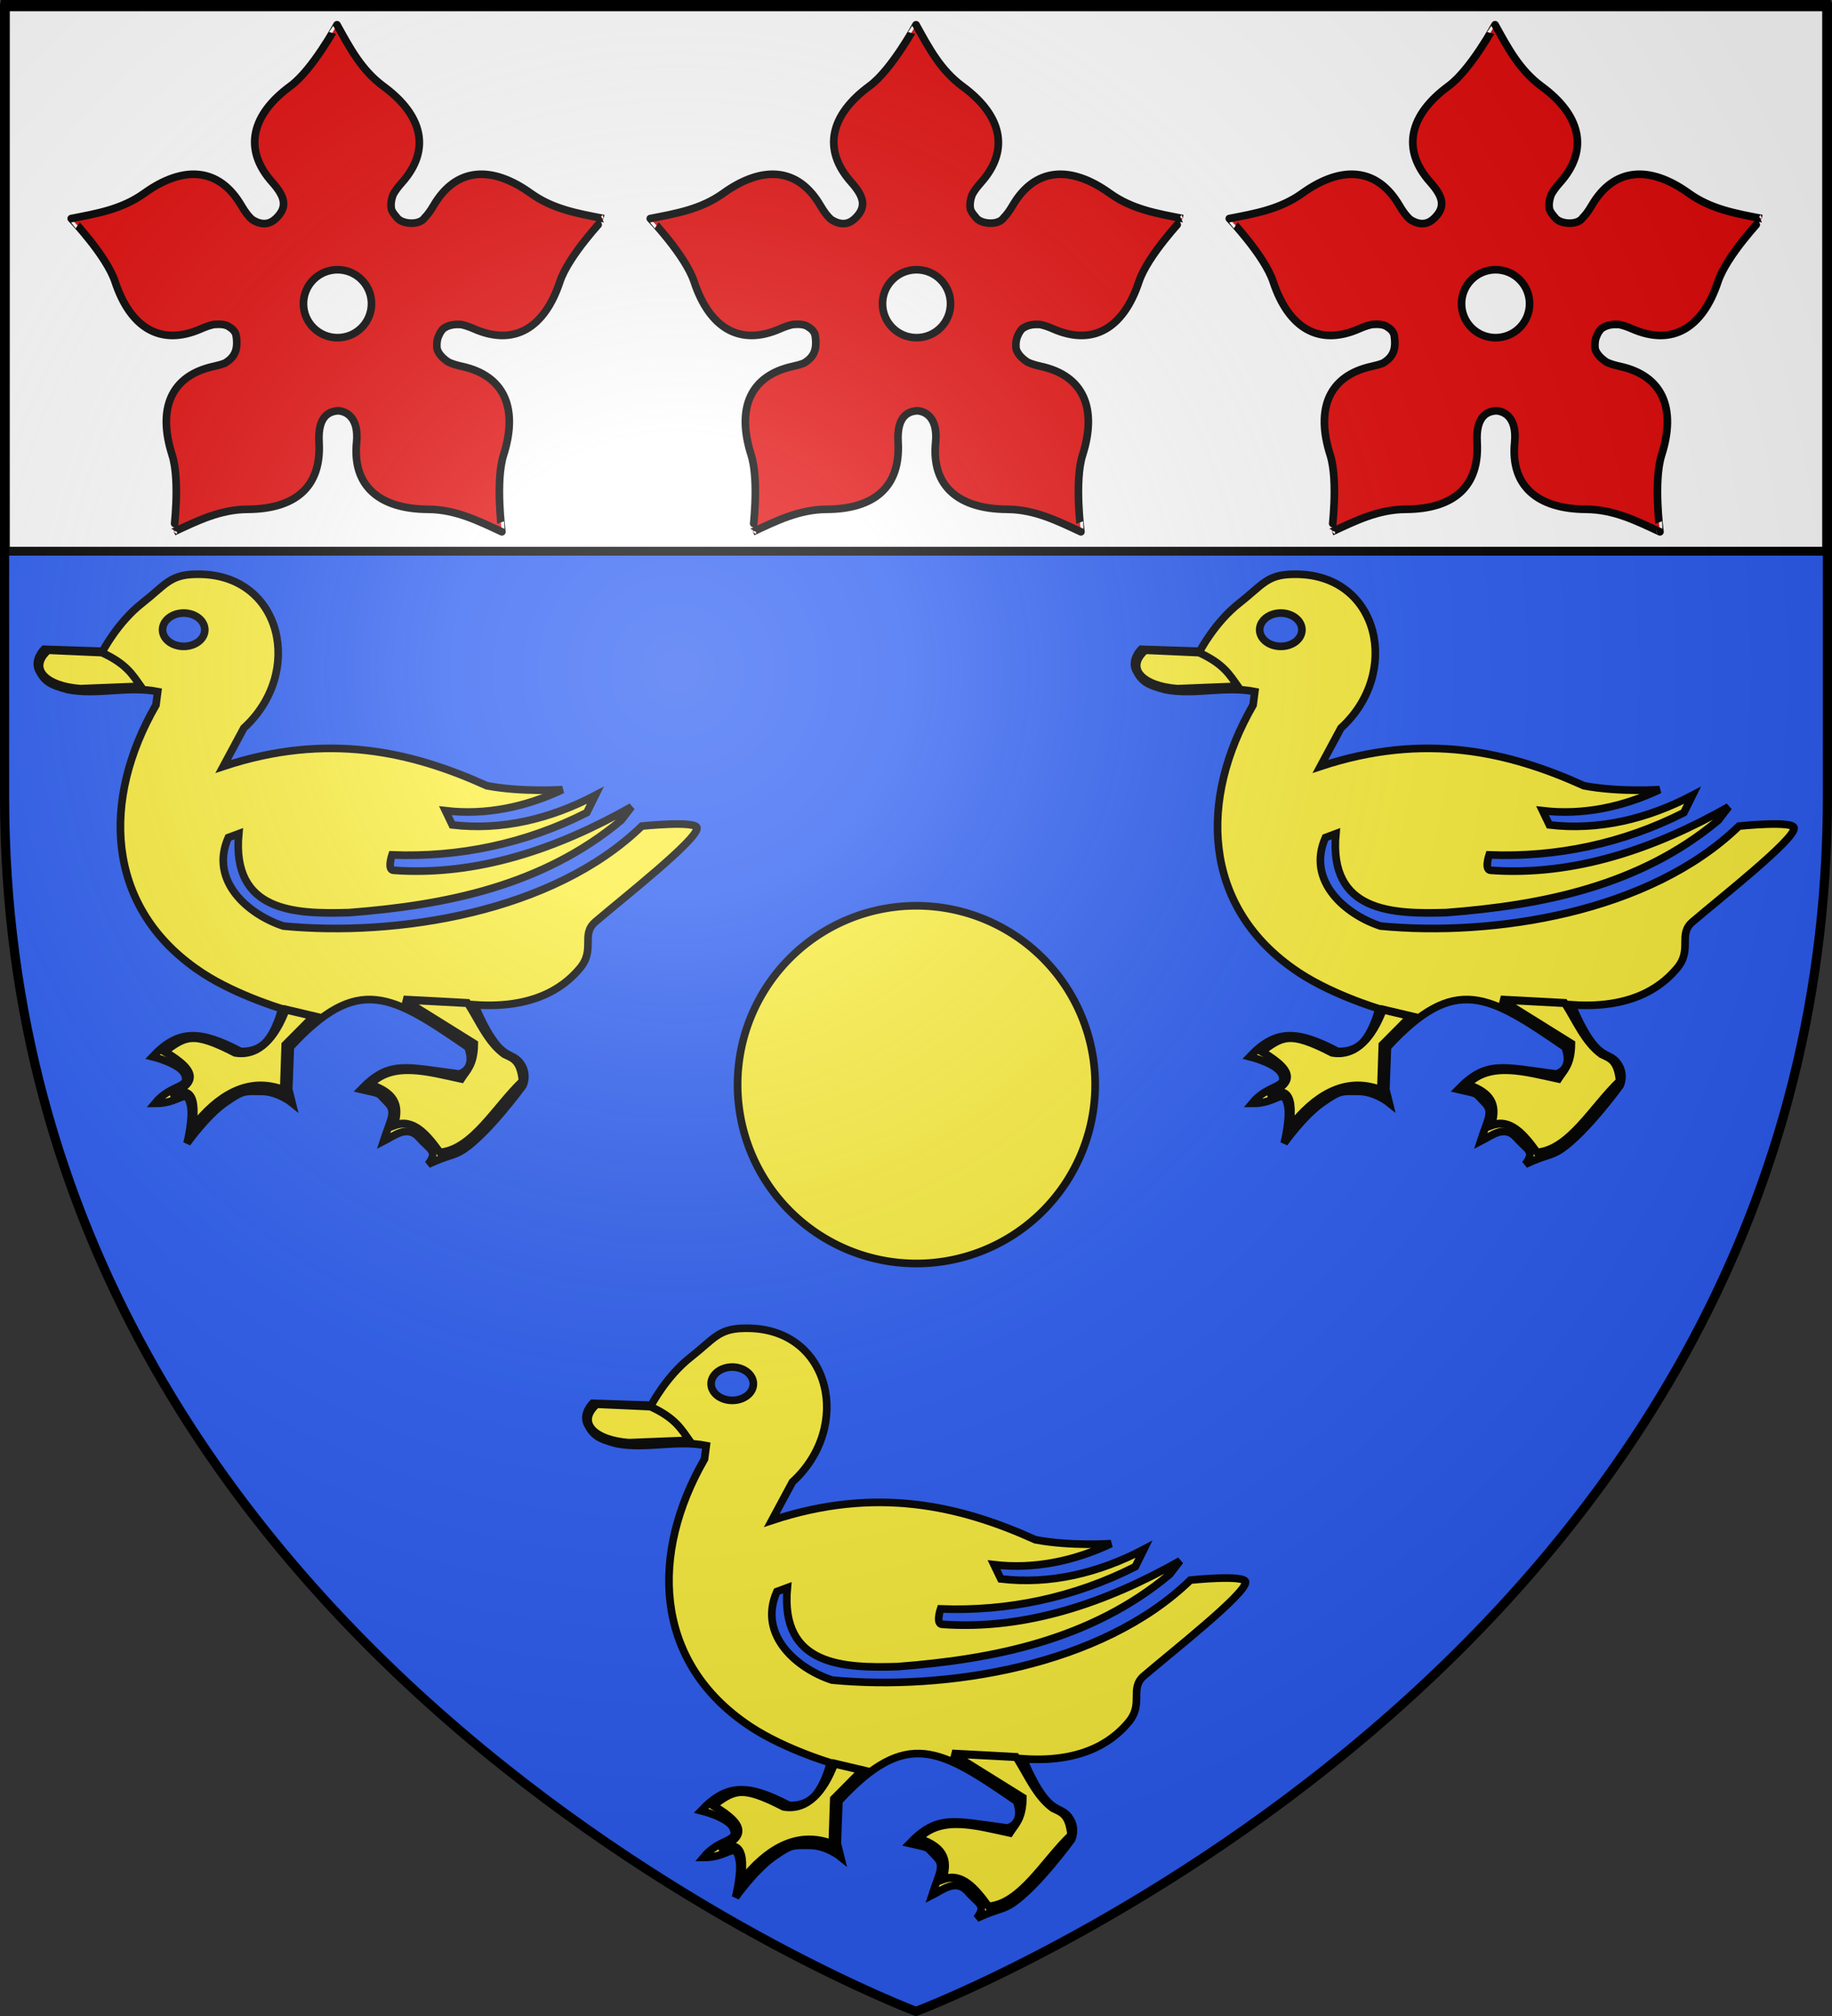 <?xml version="1.0" encoding="UTF-8" standalone="no"?>
<svg
   xmlns:dc="http://purl.org/dc/elements/1.1/"
   xmlns:cc="http://web.resource.org/cc/"
   xmlns:rdf="http://www.w3.org/1999/02/22-rdf-syntax-ns#"
   xmlns:svg="http://www.w3.org/2000/svg"
   xmlns="http://www.w3.org/2000/svg"
   xmlns:xlink="http://www.w3.org/1999/xlink"
   xmlns:sodipodi="http://sodipodi.sourceforge.net/DTD/sodipodi-0.dtd"
   xmlns:inkscape="http://www.inkscape.org/namespaces/inkscape"
   height="660"
   width="600"
   version="1.0"
   id="svg2"
   sodipodi:version="0.32"
   inkscape:version="0.45.1"
   sodipodi:docname="Blason_ville_fr_LePlessis-Dorin_(LoirCher).svg"
   sodipodi:docbase="E:\Mes documents\Mes images\Héraldique\Réalisations\Communes européennes\France\41 - Loir-et-Cher"
   inkscape:export-filename="/Users/olivier/Desktop/Blason Rouge/Blason_Vide_3D.png"
   inkscape:export-xdpi="144"
   inkscape:export-ydpi="144"
   inkscape:output_extension="org.inkscape.output.svg.inkscape">
  <rect width="100%" height="100%" fill="#333333" stroke="none"/>
  <sodipodi:namedview
     inkscape:window-height="723"
     inkscape:window-width="1024"
     inkscape:pageshadow="2"
     inkscape:pageopacity="0.0"
     guidetolerance="10.0"
     gridtolerance="10.0"
     objecttolerance="10.0"
     borderopacity="1.0"
     bordercolor="#666666"
     pagecolor="#ffffff"
     id="base"
     showgrid="false"
     height="660px"
     inkscape:zoom="0.80151515"
     inkscape:cx="299.99987"
     inkscape:cy="329.99972"
     inkscape:window-x="-4"
     inkscape:window-y="-4"
     inkscape:current-layer="layer4" />
  <desc
     id="desc4">Flag of Canton of Valais (Wallis)</desc>
  <defs
     id="defs6">
    <linearGradient
       id="linearGradient2893">
      <stop
         style="stop-color:white;stop-opacity:0.314;"
         offset="0"
         id="stop2895" />
      <stop
         id="stop2897"
         offset="0.19"
         style="stop-color:white;stop-opacity:0.251;" />
      <stop
         style="stop-color:#6b6b6b;stop-opacity:0.125;"
         offset="0.6"
         id="stop2901" />
      <stop
         style="stop-color:black;stop-opacity:0.125;"
         offset="1"
         id="stop2899" />
    </linearGradient>
    <radialGradient
       inkscape:collect="always"
       xlink:href="#linearGradient2893"
       id="radialGradient3163"
       gradientUnits="userSpaceOnUse"
       gradientTransform="matrix(1.353,0,0,1.349,-77.629,-85.747)"
       cx="221.445"
       cy="226.331"
       fx="221.445"
       fy="226.331"
       r="300" />
  </defs>
  <g
     inkscape:groupmode="layer"
     id="layer3"
     inkscape:label="Fond écu"
     style="display:inline">
    <path
       id="path2855"
       style="fill:#2b5df2;fill-opacity:1;fill-rule:evenodd;stroke:none;stroke-width:1px;stroke-linecap:butt;stroke-linejoin:miter;stroke-opacity:1"
       d="M 300,658.5 C 300,658.5 598.5,546.18 598.5,260.728 C 598.5,-24.723 598.5,2.176 598.5,2.176 L 1.5,2.176 L 1.5,260.728 C 1.5,546.18 300,658.5 300,658.5 z "
       sodipodi:nodetypes="cccccc" />
  </g>
  <g
     inkscape:groupmode="layer"
     id="layer4"
     inkscape:label="Meubles">
    <g
       id="g2231"
       transform="matrix(0.256,0,0,0.256,241.105,296.058)"
       style="fill:#fcef3c;fill-opacity:1;stroke:#000000;stroke-opacity:1;stroke-width:9.782;stroke-miterlimit:4;stroke-dasharray:none">
      <g
         transform="translate(-69.555,-74.568)"
         style="fill:#fcef3c;fill-opacity:1;display:inline;stroke:#000000;stroke-opacity:1;stroke-width:9.782;stroke-miterlimit:4;stroke-dasharray:none"
         inkscape:label="Fond écu"
         id="g2233" />
      <g
         transform="translate(-69.555,-74.568)"
         inkscape:label="Meubles"
         id="g2235"
         style="fill:#fcef3c;fill-opacity:1;stroke:#000000;stroke-opacity:1;stroke-width:9.782;stroke-miterlimit:4;stroke-dasharray:none">
        <g
           style="fill:#fcef3c;fill-opacity:1;stroke:#000000;stroke-width:5.499;stroke-miterlimit:4;stroke-dasharray:none;stroke-opacity:1"
           transform="matrix(1.779,0,0,1.779,-340.343,-611.423)"
           inkscape:label="Calque 1"
           id="g3180">
          <path
             sodipodi:type="arc"
             style="opacity:1;fill:#fcef3c;fill-opacity:1;fill-rule:nonzero;stroke:#000000;stroke-width:5.499;stroke-miterlimit:4;stroke-dasharray:none;stroke-opacity:1"
             id="path30686"
             sodipodi:cx="360"
             sodipodi:cy="515.2193"
             sodipodi:rx="128.57143"
             sodipodi:ry="128.57143"
             d="M 488.571 515.219 A 128.571 128.571 0 1 1  231.429,515.219 A 128.571 128.571 0 1 1  488.571 515.219 z" />
        </g>
      </g>
      <g
         transform="translate(-69.555,-74.568)"
         inkscape:label="Reflet final"
         id="g2239"
         style="fill:#fcef3c;fill-opacity:1;stroke:#000000;stroke-opacity:1;stroke-width:9.782;stroke-miterlimit:4;stroke-dasharray:none" />
      <g
         transform="translate(-69.555,-74.568)"
         inkscape:label="Contour final"
         id="g2241"
         style="fill:#fcef3c;fill-opacity:1;stroke:#000000;stroke-opacity:1;stroke-width:9.782;stroke-miterlimit:4;stroke-dasharray:none" />
    </g>
    <g
       style="display:inline"
       inkscape:label="chef"
       id="layer5"
       transform="translate(0.235,-0.663)">
      <rect
         y="2.114"
         x="1.532"
         height="179.009"
         width="596.466"
         id="rect2230"
         style="opacity:1;fill:#ffffff;fill-opacity:1;fill-rule:nonzero;stroke:#000000;stroke-width:2.902;stroke-miterlimit:4;stroke-dasharray:none;stroke-opacity:1" />
    </g>
    <g
       id="g5228"
       transform="translate(1.815,1.75)"
       style="stroke:#000000;stroke-opacity:1;stroke-width:2.5;stroke-miterlimit:4;stroke-dasharray:none">
      <g
         style="fill:#e20909;fill-opacity:1;stroke:#000000;stroke-opacity:1;stroke-width:3.353;stroke-miterlimit:4;stroke-dasharray:none"
         inkscape:label="Calque 1"
         id="g2250"
         transform="matrix(0.746,0,0,0.746,35.057,-149.798)">
        <g
           id="g2252"
           inkscape:label="Meubles"
           style="fill:#e20909;fill-opacity:1;display:inline;stroke:#000000;stroke-opacity:1;stroke-width:3.353;stroke-miterlimit:4;stroke-dasharray:none"
           transform="translate(-386.221,-91.345)">
          <path
             style="fill:#e20909;fill-opacity:1;fill-rule:evenodd;stroke:#000000;stroke-width:3.353;stroke-linecap:butt;stroke-linejoin:miter;stroke-miterlimit:4;stroke-dasharray:none;stroke-opacity:1;display:inline"
             d="M 738.957,300.673 C 738.956,300.619 728.31,320.364 718.543,327.547 C 701.358,340.183 697.652,355.35 710.508,369.759 C 716.472,376.445 717.082,380.754 712.391,385.445 C 711.304,386.532 710.199,387.23 709.085,387.598 C 706.572,388.427 704.029,387.635 701.742,386.175 C 700.156,384.854 698.604,382.817 696.975,380.024 C 687.244,363.346 671.629,362.204 654.301,374.642 C 644.451,381.712 633.461,383.523 622.276,385.714 C 622.224,385.698 637.724,401.924 641.537,413.433 C 648.245,433.681 661.537,441.89 679.213,434.116 C 681.383,433.162 683.271,432.524 684.942,432.194 C 687.183,432.039 689.582,431.991 691.323,433.04 C 693.091,434.104 694.433,435.345 694.707,437.192 C 695.609,443.275 694.081,446.512 689.901,449.072 C 689.862,449.096 689.825,449.125 689.786,449.149 C 688.406,449.701 686.769,450.157 684.865,450.571 C 665.995,454.672 660.09,469.115 666.565,489.439 C 670.245,500.991 667.263,523.237 667.295,523.194 C 677.633,518.392 687.58,513.383 699.705,513.313 C 721.034,513.191 732.166,503.154 731.076,483.903 C 730.372,471.484 736.404,470.351 739.303,470.063 C 742.759,470.176 748.616,472.715 747.569,483.903 C 745.638,503.116 757.61,513.191 778.94,513.313 C 791.064,513.383 801.012,518.392 811.349,523.194 C 811.381,523.237 808.399,500.991 812.08,489.439 C 818.554,469.115 812.611,454.672 793.741,450.571 C 791.418,450.066 789.522,449.483 787.975,448.764 C 785.776,447.34 783.824,445.529 783.015,443.305 C 783.012,443.293 783.018,443.279 783.015,443.266 C 783.006,443.24 782.984,443.216 782.977,443.19 C 782.616,441.862 782.796,439.411 783.207,438.192 C 783.738,436.619 784.945,434.193 786.321,433.578 C 788.266,432.345 790.774,432.057 793.318,432.194 C 795.008,432.519 796.921,433.148 799.124,434.116 C 816.8,441.89 830.092,433.681 836.8,413.433 C 840.613,401.924 856.113,385.698 856.061,385.714 C 844.875,383.523 833.886,381.712 824.036,374.642 C 806.708,362.204 791.093,363.346 781.362,380.024 C 780.036,382.296 778.76,384.036 777.479,385.33 C 775.214,388.764 767.879,388.249 765.523,385.599 C 764.031,383.789 763.397,383.092 762.908,381.831 C 762.398,379.799 762.758,377.553 763.523,375.372 C 764.356,373.73 765.662,371.95 767.445,369.952 C 780.3,355.542 776.556,340.337 759.371,327.7 C 749.604,320.518 744.498,310.634 738.957,300.673 z M 739.188,408.166 C 747.434,408.166 754.104,414.837 754.104,423.083 C 754.104,431.329 747.434,437.999 739.188,437.999 C 730.942,437.999 724.232,431.329 724.232,423.083 C 724.232,414.837 730.942,408.166 739.188,408.166 z "
             id="path14529" />
        </g>
      </g>
      <g
         style="fill:#e20909;fill-opacity:1;stroke:#000000;stroke-opacity:1;stroke-width:3.353;stroke-miterlimit:4;stroke-dasharray:none"
         inkscape:label="Calque 1"
         id="g5216"
         transform="matrix(0.746,0,0,0.746,-154.584,-149.798)">
        <g
           id="g5218"
           inkscape:label="Meubles"
           style="fill:#e20909;fill-opacity:1;display:inline;stroke:#000000;stroke-opacity:1;stroke-width:3.353;stroke-miterlimit:4;stroke-dasharray:none"
           transform="translate(-386.221,-91.345)">
          <path
             style="fill:#e20909;fill-opacity:1;fill-rule:evenodd;stroke:#000000;stroke-width:3.353;stroke-linecap:butt;stroke-linejoin:miter;stroke-miterlimit:4;stroke-dasharray:none;stroke-opacity:1;display:inline"
             d="M 738.957,300.673 C 738.956,300.619 728.31,320.364 718.543,327.547 C 701.358,340.183 697.652,355.35 710.508,369.759 C 716.472,376.445 717.082,380.754 712.391,385.445 C 711.304,386.532 710.199,387.23 709.085,387.598 C 706.572,388.427 704.029,387.635 701.742,386.175 C 700.156,384.854 698.604,382.817 696.975,380.024 C 687.244,363.346 671.629,362.204 654.301,374.642 C 644.451,381.712 633.461,383.523 622.276,385.714 C 622.224,385.698 637.724,401.924 641.537,413.433 C 648.245,433.681 661.537,441.89 679.213,434.116 C 681.383,433.162 683.271,432.524 684.942,432.194 C 687.183,432.039 689.582,431.991 691.323,433.04 C 693.091,434.104 694.433,435.345 694.707,437.192 C 695.609,443.275 694.081,446.512 689.901,449.072 C 689.862,449.096 689.825,449.125 689.786,449.149 C 688.406,449.701 686.769,450.157 684.865,450.571 C 665.995,454.672 660.09,469.115 666.565,489.439 C 670.245,500.991 667.263,523.237 667.295,523.194 C 677.633,518.392 687.58,513.383 699.705,513.313 C 721.034,513.191 732.166,503.154 731.076,483.903 C 730.372,471.484 736.404,470.351 739.303,470.063 C 742.759,470.176 748.616,472.715 747.569,483.903 C 745.638,503.116 757.61,513.191 778.94,513.313 C 791.064,513.383 801.012,518.392 811.349,523.194 C 811.381,523.237 808.399,500.991 812.08,489.439 C 818.554,469.115 812.611,454.672 793.741,450.571 C 791.418,450.066 789.522,449.483 787.975,448.764 C 785.776,447.34 783.824,445.529 783.015,443.305 C 783.012,443.293 783.018,443.279 783.015,443.266 C 783.006,443.24 782.984,443.216 782.977,443.19 C 782.616,441.862 782.796,439.411 783.207,438.192 C 783.738,436.619 784.945,434.193 786.321,433.578 C 788.266,432.345 790.774,432.057 793.318,432.194 C 795.008,432.519 796.921,433.148 799.124,434.116 C 816.8,441.89 830.092,433.681 836.8,413.433 C 840.613,401.924 856.113,385.698 856.061,385.714 C 844.875,383.523 833.886,381.712 824.036,374.642 C 806.708,362.204 791.093,363.346 781.362,380.024 C 780.036,382.296 778.76,384.036 777.479,385.33 C 775.214,388.764 767.879,388.249 765.523,385.599 C 764.031,383.789 763.397,383.092 762.908,381.831 C 762.398,379.799 762.758,377.553 763.523,375.372 C 764.356,373.73 765.662,371.95 767.445,369.952 C 780.3,355.542 776.556,340.337 759.371,327.7 C 749.604,320.518 744.498,310.634 738.957,300.673 z M 739.188,408.166 C 747.434,408.166 754.104,414.837 754.104,423.083 C 754.104,431.329 747.434,437.999 739.188,437.999 C 730.942,437.999 724.232,431.329 724.232,423.083 C 724.232,414.837 730.942,408.166 739.188,408.166 z "
             id="path5220" />
        </g>
      </g>
      <g
         style="fill:#e20909;fill-opacity:1;stroke:#000000;stroke-opacity:1;stroke-width:3.353;stroke-miterlimit:4;stroke-dasharray:none"
         inkscape:label="Calque 1"
         id="g5222"
         transform="matrix(0.746,0,0,0.746,224.698,-149.798)">
        <g
           id="g5224"
           inkscape:label="Meubles"
           style="fill:#e20909;fill-opacity:1;display:inline;stroke:#000000;stroke-opacity:1;stroke-width:3.353;stroke-miterlimit:4;stroke-dasharray:none"
           transform="translate(-386.221,-91.345)">
          <path
             style="fill:#e20909;fill-opacity:1;fill-rule:evenodd;stroke:#000000;stroke-width:3.353;stroke-linecap:butt;stroke-linejoin:miter;stroke-miterlimit:4;stroke-dasharray:none;stroke-opacity:1;display:inline"
             d="M 738.957,300.673 C 738.956,300.619 728.31,320.364 718.543,327.547 C 701.358,340.183 697.652,355.35 710.508,369.759 C 716.472,376.445 717.082,380.754 712.391,385.445 C 711.304,386.532 710.199,387.23 709.085,387.598 C 706.572,388.427 704.029,387.635 701.742,386.175 C 700.156,384.854 698.604,382.817 696.975,380.024 C 687.244,363.346 671.629,362.204 654.301,374.642 C 644.451,381.712 633.461,383.523 622.276,385.714 C 622.224,385.698 637.724,401.924 641.537,413.433 C 648.245,433.681 661.537,441.89 679.213,434.116 C 681.383,433.162 683.271,432.524 684.942,432.194 C 687.183,432.039 689.582,431.991 691.323,433.04 C 693.091,434.104 694.433,435.345 694.707,437.192 C 695.609,443.275 694.081,446.512 689.901,449.072 C 689.862,449.096 689.825,449.125 689.786,449.149 C 688.406,449.701 686.769,450.157 684.865,450.571 C 665.995,454.672 660.09,469.115 666.565,489.439 C 670.245,500.991 667.263,523.237 667.295,523.194 C 677.633,518.392 687.58,513.383 699.705,513.313 C 721.034,513.191 732.166,503.154 731.076,483.903 C 730.372,471.484 736.404,470.351 739.303,470.063 C 742.759,470.176 748.616,472.715 747.569,483.903 C 745.638,503.116 757.61,513.191 778.94,513.313 C 791.064,513.383 801.012,518.392 811.349,523.194 C 811.381,523.237 808.399,500.991 812.08,489.439 C 818.554,469.115 812.611,454.672 793.741,450.571 C 791.418,450.066 789.522,449.483 787.975,448.764 C 785.776,447.34 783.824,445.529 783.015,443.305 C 783.012,443.293 783.018,443.279 783.015,443.266 C 783.006,443.24 782.984,443.216 782.977,443.19 C 782.616,441.862 782.796,439.411 783.207,438.192 C 783.738,436.619 784.945,434.193 786.321,433.578 C 788.266,432.345 790.774,432.057 793.318,432.194 C 795.008,432.519 796.921,433.148 799.124,434.116 C 816.8,441.89 830.092,433.681 836.8,413.433 C 840.613,401.924 856.113,385.698 856.061,385.714 C 844.875,383.523 833.886,381.712 824.036,374.642 C 806.708,362.204 791.093,363.346 781.362,380.024 C 780.036,382.296 778.76,384.036 777.479,385.33 C 775.214,388.764 767.879,388.249 765.523,385.599 C 764.031,383.789 763.397,383.092 762.908,381.831 C 762.398,379.799 762.758,377.553 763.523,375.372 C 764.356,373.73 765.662,371.95 767.445,369.952 C 780.3,355.542 776.556,340.337 759.371,327.7 C 749.604,320.518 744.498,310.634 738.957,300.673 z M 739.188,408.166 C 747.434,408.166 754.104,414.837 754.104,423.083 C 754.104,431.329 747.434,437.999 739.188,437.999 C 730.942,437.999 724.232,431.329 724.232,423.083 C 724.232,414.837 730.942,408.166 739.188,408.166 z "
             id="path5226" />
        </g>
      </g>
    </g>
    <g
       id="g6252"
       transform="translate(-0.681,0)"
       style="stroke:#000000;stroke-opacity:1;stroke-width:2.5;stroke-miterlimit:4;stroke-dasharray:none">
      <g
         transform="matrix(0.408,0,0,0.408,11.625,186.699)"
         id="g2185"
         style="stroke:#000000;stroke-opacity:1;stroke-width:6.121;stroke-miterlimit:4;stroke-dasharray:none">
        <g
           id="g2187"
           inkscape:label="Fond écu"
           transform="translate(-34.308,-70)"
           style="stroke:#000000;stroke-opacity:1;stroke-width:6.121;stroke-miterlimit:4;stroke-dasharray:none" />
        <g
           id="g2189"
           inkscape:label="Meubles"
           transform="translate(-34.308,-70)"
           style="stroke:#000000;stroke-opacity:1;stroke-width:6.121;stroke-miterlimit:4;stroke-dasharray:none">
          <g
             id="g2197"
             transform="matrix(2.64,0,0,2.64,-508.017,-822.93)"
             style="stroke:#000000;stroke-opacity:1;stroke-width:2.319;stroke-miterlimit:4;stroke-dasharray:none">
            <path
               id="path4230"
               d="M 254.663,339.444 C 246.86,339.577 245.492,342.734 238.493,348.21 C 231.029,354.052 226.478,362.837 226.478,362.837 L 208.638,362.246 C 208.638,362.246 205.44,365.465 207.09,368.651 C 208.845,372.038 210.469,373.05 215.969,374.511 C 224.859,376.234 234.225,373.294 243.218,375.101 L 242.689,379.189 C 226.098,407.949 227.466,439.889 254.745,459.225 C 265.222,466.82 280.935,471.489 280.935,471.489 C 280.935,471.489 279.475,477.74 276.332,481.392 C 273.189,485.043 268.349,484.435 268.349,484.435 C 256.006,477.968 249.519,477.767 241.67,486.07 C 241.67,486.07 249.873,488.076 251.364,491.339 C 253.393,495.779 247.267,494.232 242.322,500.288 C 250.22,500.368 251.989,495.003 253.238,501.015 C 254.033,504.843 252.138,512.37 252.138,512.37 C 252.138,512.37 258.034,504.049 263.665,500.106 C 269.296,496.163 269.555,496.609 274.662,496.609 C 279.77,496.609 284.071,500.106 284.071,500.106 L 283.053,496.018 L 283.542,483.163 C 304.214,460.721 314.403,467.315 337.51,483.163 C 337.51,483.163 340.403,489.441 334.903,491.339 C 318.394,489.207 313.649,487.126 305.047,496.018 C 311.633,497.577 309.728,496.615 313.193,500.152 C 315.833,502.845 313.967,505.217 311.849,511.78 C 315.183,510.095 319.157,506.609 322.765,510.735 C 326.065,514.508 328.496,514.725 325.453,518.775 C 331.757,515.813 333.302,516.299 336.451,514.142 C 344.031,508.949 354.291,494.837 354.291,494.837 C 354.291,494.837 355.857,491.645 353.761,488.432 C 351.666,485.219 349.436,486.51 345.9,481.982 C 342.364,477.455 339.628,470.308 339.628,470.308 C 359.413,471.701 367.97,463.474 371.561,459.225 C 376.401,453.498 371.763,448.972 376.285,445.098 C 384.671,437.916 407.354,420.116 407.2,416.573 C 407.098,414.239 390.419,415.982 390.419,415.982 C 363.298,442.289 315.799,449.661 281.464,446.37 C 270.967,442.955 258.806,432.814 264.683,419.48 L 267.86,418.299 C 265.67,442.249 285.15,442.752 301.382,442.282 C 330.512,440.061 360.167,434.235 384.146,414.211 L 387.283,410.122 C 364.852,422.832 340.386,431.246 314.986,429.427 C 312.89,429.427 314.456,424.749 314.456,424.749 C 334.83,425.54 355.083,421.332 373.679,411.894 L 376.285,406.625 C 362.693,413.77 347.836,417.404 332.785,415.619 L 330.708,411.303 C 342.907,412.743 355.042,410.212 366.306,404.899 C 366.306,404.899 354.163,405.762 343.293,403.718 C 320.502,393.392 294.887,387.325 263.135,397.858 L 269.408,386.184 C 287.752,369.446 281.074,339.97 256.333,339.444 C 255.752,339.425 255.184,339.435 254.663,339.444 z M 250.55,351.254 C 251.381,351.197 252.231,351.265 253.075,351.481 C 256.449,352.344 258.325,355.227 257.229,357.886 C 256.135,360.542 252.496,361.969 249.124,361.111 C 245.75,360.247 243.915,357.41 245.01,354.751 C 245.832,352.757 248.054,351.424 250.55,351.254 z "
               style="fill:#fcef3c;fill-opacity:1;fill-rule:evenodd;stroke:#000000;stroke-width:2.319;stroke-linecap:butt;stroke-linejoin:miter;stroke-miterlimit:4;stroke-dasharray:none;stroke-opacity:1" />
            <path
               sodipodi:nodetypes="ccccc"
               id="path2277"
               d="M 226.26,363.261 C 233.75,366.669 235.612,370.078 238.049,373.486 L 219.711,374.217 C 209.177,373.462 203.741,368.096 209.887,362.53 L 226.26,363.261 z "
               style="fill:#fdef3c;fill-opacity:1;fill-rule:evenodd;stroke:#000000;stroke-width:2.319;stroke-linecap:butt;stroke-linejoin:miter;stroke-opacity:1;stroke-miterlimit:4;stroke-dasharray:none" />
            <g
               id="g5206"
               transform="matrix(0.864,0,0,0.964,-144.879,7.516)"
               style="stroke:#000000;stroke-opacity:1;stroke-width:2.54;stroke-miterlimit:4;stroke-dasharray:none">
              <path
                 style="fill:#fdef3c;fill-opacity:1;fill-rule:evenodd;stroke:#000000;stroke-width:2.54;stroke-linecap:butt;stroke-linejoin:miter;stroke-opacity:1;stroke-miterlimit:4;stroke-dasharray:none"
                 d="M 494.347,481.595 C 490.73,490.1 484.964,496.456 476.348,495.14 C 461.042,488.06 458.993,490.131 451.569,494.789 C 465.272,502.04 461.337,505.089 453.528,508.426 C 458.582,507.051 463.48,505.99 461.548,518.588 C 469.984,508.947 480.78,502.601 493.46,506.91 L 493.995,492.738 L 504.066,483.646 L 494.347,481.595 z "
                 id="path5208"
                 sodipodi:nodetypes="ccccccccc" />
              <path
                 style="fill:#fdef3c;fill-opacity:1;fill-rule:evenodd;stroke:#000000;stroke-width:2.54;stroke-linecap:butt;stroke-linejoin:miter;stroke-opacity:1;stroke-miterlimit:4;stroke-dasharray:none"
                 d="M 535.714,478.434 L 560.671,492.362 C 560.593,498.948 558.052,500.61 556.071,503.39 C 544.204,501.117 531.899,497.751 523.929,505.219 C 534.241,508.263 534.152,513.039 532.5,518.076 C 539.119,515.886 543.941,520.884 548.571,526.648 C 559.86,525.73 568.006,512.241 577.5,504.148 C 576.752,497.105 573.756,496.809 571.071,495.576 C 565.227,491.778 562.225,485.138 558.214,479.505 L 535.714,478.434 z "
                 id="path5210"
                 sodipodi:nodetypes="cccccccccc" />
            </g>
          </g>
        </g>
        <g
           id="g2198"
           inkscape:label="Reflet final"
           transform="translate(-34.308,-70)"
           style="stroke:#000000;stroke-opacity:1;stroke-width:6.121;stroke-miterlimit:4;stroke-dasharray:none" />
        <g
           id="g2200"
           inkscape:label="Contour final"
           transform="translate(-34.308,-70)"
           style="stroke:#000000;stroke-opacity:1;stroke-width:6.121;stroke-miterlimit:4;stroke-dasharray:none" />
      </g>
      <g
         transform="matrix(0.408,0,0,0.408,370.944,186.699)"
         id="g6208"
         style="stroke:#000000;stroke-opacity:1;stroke-width:6.121;stroke-miterlimit:4;stroke-dasharray:none">
        <g
           id="g6210"
           inkscape:label="Fond écu"
           transform="translate(-34.308,-70)"
           style="stroke:#000000;stroke-opacity:1;stroke-width:6.121;stroke-miterlimit:4;stroke-dasharray:none" />
        <g
           id="g6212"
           inkscape:label="Meubles"
           transform="translate(-34.308,-70)"
           style="stroke:#000000;stroke-opacity:1;stroke-width:6.121;stroke-miterlimit:4;stroke-dasharray:none">
          <g
             id="g6214"
             transform="matrix(2.64,0,0,2.64,-508.017,-822.93)"
             style="stroke:#000000;stroke-opacity:1;stroke-width:2.319;stroke-miterlimit:4;stroke-dasharray:none">
            <path
               id="path6216"
               d="M 254.663,339.444 C 246.86,339.577 245.492,342.734 238.493,348.21 C 231.029,354.052 226.478,362.837 226.478,362.837 L 208.638,362.246 C 208.638,362.246 205.44,365.465 207.09,368.651 C 208.845,372.038 210.469,373.05 215.969,374.511 C 224.859,376.234 234.225,373.294 243.218,375.101 L 242.689,379.189 C 226.098,407.949 227.466,439.889 254.745,459.225 C 265.222,466.82 280.935,471.489 280.935,471.489 C 280.935,471.489 279.475,477.74 276.332,481.392 C 273.189,485.043 268.349,484.435 268.349,484.435 C 256.006,477.968 249.519,477.767 241.67,486.07 C 241.67,486.07 249.873,488.076 251.364,491.339 C 253.393,495.779 247.267,494.232 242.322,500.288 C 250.22,500.368 251.989,495.003 253.238,501.015 C 254.033,504.843 252.138,512.37 252.138,512.37 C 252.138,512.37 258.034,504.049 263.665,500.106 C 269.296,496.163 269.555,496.609 274.662,496.609 C 279.77,496.609 284.071,500.106 284.071,500.106 L 283.053,496.018 L 283.542,483.163 C 304.214,460.721 314.403,467.315 337.51,483.163 C 337.51,483.163 340.403,489.441 334.903,491.339 C 318.394,489.207 313.649,487.126 305.047,496.018 C 311.633,497.577 309.728,496.615 313.193,500.152 C 315.833,502.845 313.967,505.217 311.849,511.78 C 315.183,510.095 319.157,506.609 322.765,510.735 C 326.065,514.508 328.496,514.725 325.453,518.775 C 331.757,515.813 333.302,516.299 336.451,514.142 C 344.031,508.949 354.291,494.837 354.291,494.837 C 354.291,494.837 355.857,491.645 353.761,488.432 C 351.666,485.219 349.436,486.51 345.9,481.982 C 342.364,477.455 339.628,470.308 339.628,470.308 C 359.413,471.701 367.97,463.474 371.561,459.225 C 376.401,453.498 371.763,448.972 376.285,445.098 C 384.671,437.916 407.354,420.116 407.2,416.573 C 407.098,414.239 390.419,415.982 390.419,415.982 C 363.298,442.289 315.799,449.661 281.464,446.37 C 270.967,442.955 258.806,432.814 264.683,419.48 L 267.86,418.299 C 265.67,442.249 285.15,442.752 301.382,442.282 C 330.512,440.061 360.167,434.235 384.146,414.211 L 387.283,410.122 C 364.852,422.832 340.386,431.246 314.986,429.427 C 312.89,429.427 314.456,424.749 314.456,424.749 C 334.83,425.54 355.083,421.332 373.679,411.894 L 376.285,406.625 C 362.693,413.77 347.836,417.404 332.785,415.619 L 330.708,411.303 C 342.907,412.743 355.042,410.212 366.306,404.899 C 366.306,404.899 354.163,405.762 343.293,403.718 C 320.502,393.392 294.887,387.325 263.135,397.858 L 269.408,386.184 C 287.752,369.446 281.074,339.97 256.333,339.444 C 255.752,339.425 255.184,339.435 254.663,339.444 z M 250.55,351.254 C 251.381,351.197 252.231,351.265 253.075,351.481 C 256.449,352.344 258.325,355.227 257.229,357.886 C 256.135,360.542 252.496,361.969 249.124,361.111 C 245.75,360.247 243.915,357.41 245.01,354.751 C 245.832,352.757 248.054,351.424 250.55,351.254 z "
               style="fill:#fcef3c;fill-opacity:1;fill-rule:evenodd;stroke:#000000;stroke-width:2.319;stroke-linecap:butt;stroke-linejoin:miter;stroke-miterlimit:4;stroke-dasharray:none;stroke-opacity:1" />
            <path
               sodipodi:nodetypes="ccccc"
               id="path6218"
               d="M 226.26,363.261 C 233.75,366.669 235.612,370.078 238.049,373.486 L 219.711,374.217 C 209.177,373.462 203.741,368.096 209.887,362.53 L 226.26,363.261 z "
               style="fill:#fdef3c;fill-opacity:1;fill-rule:evenodd;stroke:#000000;stroke-width:2.319;stroke-linecap:butt;stroke-linejoin:miter;stroke-opacity:1;stroke-miterlimit:4;stroke-dasharray:none" />
            <g
               id="g6220"
               transform="matrix(0.864,0,0,0.964,-144.879,7.516)"
               style="stroke:#000000;stroke-opacity:1;stroke-width:2.54;stroke-miterlimit:4;stroke-dasharray:none">
              <path
                 style="fill:#fdef3c;fill-opacity:1;fill-rule:evenodd;stroke:#000000;stroke-width:2.54;stroke-linecap:butt;stroke-linejoin:miter;stroke-opacity:1;stroke-miterlimit:4;stroke-dasharray:none"
                 d="M 494.347,481.595 C 490.73,490.1 484.964,496.456 476.348,495.14 C 461.042,488.06 458.993,490.131 451.569,494.789 C 465.272,502.04 461.337,505.089 453.528,508.426 C 458.582,507.051 463.48,505.99 461.548,518.588 C 469.984,508.947 480.78,502.601 493.46,506.91 L 493.995,492.738 L 504.066,483.646 L 494.347,481.595 z "
                 id="path6222"
                 sodipodi:nodetypes="ccccccccc" />
              <path
                 style="fill:#fdef3c;fill-opacity:1;fill-rule:evenodd;stroke:#000000;stroke-width:2.54;stroke-linecap:butt;stroke-linejoin:miter;stroke-opacity:1;stroke-miterlimit:4;stroke-dasharray:none"
                 d="M 535.714,478.434 L 560.671,492.362 C 560.593,498.948 558.052,500.61 556.071,503.39 C 544.204,501.117 531.899,497.751 523.929,505.219 C 534.241,508.263 534.152,513.039 532.5,518.076 C 539.119,515.886 543.941,520.884 548.571,526.648 C 559.86,525.73 568.006,512.241 577.5,504.148 C 576.752,497.105 573.756,496.809 571.071,495.576 C 565.227,491.778 562.225,485.138 558.214,479.505 L 535.714,478.434 z "
                 id="path6224"
                 sodipodi:nodetypes="cccccccccc" />
            </g>
          </g>
        </g>
        <g
           id="g6226"
           inkscape:label="Reflet final"
           transform="translate(-34.308,-70)"
           style="stroke:#000000;stroke-opacity:1;stroke-width:6.121;stroke-miterlimit:4;stroke-dasharray:none" />
        <g
           id="g6228"
           inkscape:label="Contour final"
           transform="translate(-34.308,-70)"
           style="stroke:#000000;stroke-opacity:1;stroke-width:6.121;stroke-miterlimit:4;stroke-dasharray:none" />
      </g>
    </g>
    <g
       id="g6230"
       transform="matrix(0.408,0,0,0.408,190.604,433.548)"
       style="stroke:#000000;stroke-opacity:1;stroke-width:6.121;stroke-miterlimit:4;stroke-dasharray:none">
      <g
         transform="translate(-34.308,-70)"
         inkscape:label="Fond écu"
         id="g6232"
         style="stroke:#000000;stroke-opacity:1;stroke-width:6.121;stroke-miterlimit:4;stroke-dasharray:none" />
      <g
         transform="translate(-34.308,-70)"
         inkscape:label="Meubles"
         id="g6234"
         style="stroke:#000000;stroke-opacity:1;stroke-width:6.121;stroke-miterlimit:4;stroke-dasharray:none">
        <g
           transform="matrix(2.64,0,0,2.64,-508.017,-822.93)"
           id="g6236"
           style="stroke:#000000;stroke-opacity:1;stroke-width:2.319;stroke-miterlimit:4;stroke-dasharray:none">
          <path
             style="fill:#fcef3c;fill-opacity:1;fill-rule:evenodd;stroke:#000000;stroke-width:2.319;stroke-linecap:butt;stroke-linejoin:miter;stroke-miterlimit:4;stroke-dasharray:none;stroke-opacity:1"
             d="M 254.663,339.444 C 246.86,339.577 245.492,342.734 238.493,348.21 C 231.029,354.052 226.478,362.837 226.478,362.837 L 208.638,362.246 C 208.638,362.246 205.44,365.465 207.09,368.651 C 208.845,372.038 210.469,373.05 215.969,374.511 C 224.859,376.234 234.225,373.294 243.218,375.101 L 242.689,379.189 C 226.098,407.949 227.466,439.889 254.745,459.225 C 265.222,466.82 280.935,471.489 280.935,471.489 C 280.935,471.489 279.475,477.74 276.332,481.392 C 273.189,485.043 268.349,484.435 268.349,484.435 C 256.006,477.968 249.519,477.767 241.67,486.07 C 241.67,486.07 249.873,488.076 251.364,491.339 C 253.393,495.779 247.267,494.232 242.322,500.288 C 250.22,500.368 251.989,495.003 253.238,501.015 C 254.033,504.843 252.138,512.37 252.138,512.37 C 252.138,512.37 258.034,504.049 263.665,500.106 C 269.296,496.163 269.555,496.609 274.662,496.609 C 279.77,496.609 284.071,500.106 284.071,500.106 L 283.053,496.018 L 283.542,483.163 C 304.214,460.721 314.403,467.315 337.51,483.163 C 337.51,483.163 340.403,489.441 334.903,491.339 C 318.394,489.207 313.649,487.126 305.047,496.018 C 311.633,497.577 309.728,496.615 313.193,500.152 C 315.833,502.845 313.967,505.217 311.849,511.78 C 315.183,510.095 319.157,506.609 322.765,510.735 C 326.065,514.508 328.496,514.725 325.453,518.775 C 331.757,515.813 333.302,516.299 336.451,514.142 C 344.031,508.949 354.291,494.837 354.291,494.837 C 354.291,494.837 355.857,491.645 353.761,488.432 C 351.666,485.219 349.436,486.51 345.9,481.982 C 342.364,477.455 339.628,470.308 339.628,470.308 C 359.413,471.701 367.97,463.474 371.561,459.225 C 376.401,453.498 371.763,448.972 376.285,445.098 C 384.671,437.916 407.354,420.116 407.2,416.573 C 407.098,414.239 390.419,415.982 390.419,415.982 C 363.298,442.289 315.799,449.661 281.464,446.37 C 270.967,442.955 258.806,432.814 264.683,419.48 L 267.86,418.299 C 265.67,442.249 285.15,442.752 301.382,442.282 C 330.512,440.061 360.167,434.235 384.146,414.211 L 387.283,410.122 C 364.852,422.832 340.386,431.246 314.986,429.427 C 312.89,429.427 314.456,424.749 314.456,424.749 C 334.83,425.54 355.083,421.332 373.679,411.894 L 376.285,406.625 C 362.693,413.77 347.836,417.404 332.785,415.619 L 330.708,411.303 C 342.907,412.743 355.042,410.212 366.306,404.899 C 366.306,404.899 354.163,405.762 343.293,403.718 C 320.502,393.392 294.887,387.325 263.135,397.858 L 269.408,386.184 C 287.752,369.446 281.074,339.97 256.333,339.444 C 255.752,339.425 255.184,339.435 254.663,339.444 z M 250.55,351.254 C 251.381,351.197 252.231,351.265 253.075,351.481 C 256.449,352.344 258.325,355.227 257.229,357.886 C 256.135,360.542 252.496,361.969 249.124,361.111 C 245.75,360.247 243.915,357.41 245.01,354.751 C 245.832,352.757 248.054,351.424 250.55,351.254 z "
             id="path6238" />
          <path
             style="fill:#fdef3c;fill-opacity:1;fill-rule:evenodd;stroke:#000000;stroke-width:2.319;stroke-linecap:butt;stroke-linejoin:miter;stroke-opacity:1;stroke-miterlimit:4;stroke-dasharray:none"
             d="M 226.26,363.261 C 233.75,366.669 235.612,370.078 238.049,373.486 L 219.711,374.217 C 209.177,373.462 203.741,368.096 209.887,362.53 L 226.26,363.261 z "
             id="path6240"
             sodipodi:nodetypes="ccccc" />
          <g
             transform="matrix(0.864,0,0,0.964,-144.879,7.516)"
             id="g6242"
             style="stroke:#000000;stroke-opacity:1;stroke-width:2.54;stroke-miterlimit:4;stroke-dasharray:none">
            <path
               sodipodi:nodetypes="ccccccccc"
               id="path6244"
               d="M 494.347,481.595 C 490.73,490.1 484.964,496.456 476.348,495.14 C 461.042,488.06 458.993,490.131 451.569,494.789 C 465.272,502.04 461.337,505.089 453.528,508.426 C 458.582,507.051 463.48,505.99 461.548,518.588 C 469.984,508.947 480.78,502.601 493.46,506.91 L 493.995,492.738 L 504.066,483.646 L 494.347,481.595 z "
               style="fill:#fdef3c;fill-opacity:1;fill-rule:evenodd;stroke:#000000;stroke-width:2.54;stroke-linecap:butt;stroke-linejoin:miter;stroke-opacity:1;stroke-miterlimit:4;stroke-dasharray:none" />
            <path
               sodipodi:nodetypes="cccccccccc"
               id="path6246"
               d="M 535.714,478.434 L 560.671,492.362 C 560.593,498.948 558.052,500.61 556.071,503.39 C 544.204,501.117 531.899,497.751 523.929,505.219 C 534.241,508.263 534.152,513.039 532.5,518.076 C 539.119,515.886 543.941,520.884 548.571,526.648 C 559.86,525.73 568.006,512.241 577.5,504.148 C 576.752,497.105 573.756,496.809 571.071,495.576 C 565.227,491.778 562.225,485.138 558.214,479.505 L 535.714,478.434 z "
               style="fill:#fdef3c;fill-opacity:1;fill-rule:evenodd;stroke:#000000;stroke-width:2.54;stroke-linecap:butt;stroke-linejoin:miter;stroke-opacity:1;stroke-miterlimit:4;stroke-dasharray:none" />
          </g>
        </g>
      </g>
      <g
         transform="translate(-34.308,-70)"
         inkscape:label="Reflet final"
         id="g6248"
         style="stroke:#000000;stroke-opacity:1;stroke-width:6.121;stroke-miterlimit:4;stroke-dasharray:none" />
      <g
         transform="translate(-34.308,-70)"
         inkscape:label="Contour final"
         id="g6250"
         style="stroke:#000000;stroke-opacity:1;stroke-width:6.121;stroke-miterlimit:4;stroke-dasharray:none" />
    </g>
  </g>
  <g
     inkscape:groupmode="layer"
     id="layer2"
     inkscape:label="Reflet final"
     sodipodi:insensitive="true">
    <path
       sodipodi:nodetypes="cccccc"
       d="M 300,658.5 C 300,658.5 598.5,546.18 598.5,260.728 C 598.5,-24.723 598.5,2.176 598.5,2.176 L 1.5,2.176 L 1.5,260.728 C 1.5,546.18 300,658.5 300,658.5 z "
       style="opacity:1;fill:url(#radialGradient3163);fill-opacity:1;fill-rule:evenodd;stroke:none;stroke-width:1px;stroke-linecap:butt;stroke-linejoin:miter;stroke-opacity:1"
       id="path2875"
       inkscape:export-xdpi="144"
       inkscape:export-ydpi="144" />
  </g>
  <g
     inkscape:groupmode="layer"
     id="layer1"
     inkscape:label="Contour final"
     sodipodi:insensitive="true">
    <path
       sodipodi:nodetypes="cccccc"
       d="M 300,658.5 C 300,658.5 1.5,546.18 1.5,260.728 C 1.5,-24.723 1.5,2.176 1.5,2.176 L 598.5,2.176 L 598.5,260.728 C 598.5,546.18 300,658.5 300,658.5 z "
       style="opacity:1;fill:none;fill-opacity:1;fill-rule:evenodd;stroke:#000000;stroke-width:3;stroke-linecap:butt;stroke-linejoin:miter;stroke-miterlimit:4;stroke-dasharray:none;stroke-opacity:1"
       id="path1411"
       inkscape:export-xdpi="144"
       inkscape:export-ydpi="144" />
  </g>
</svg>
